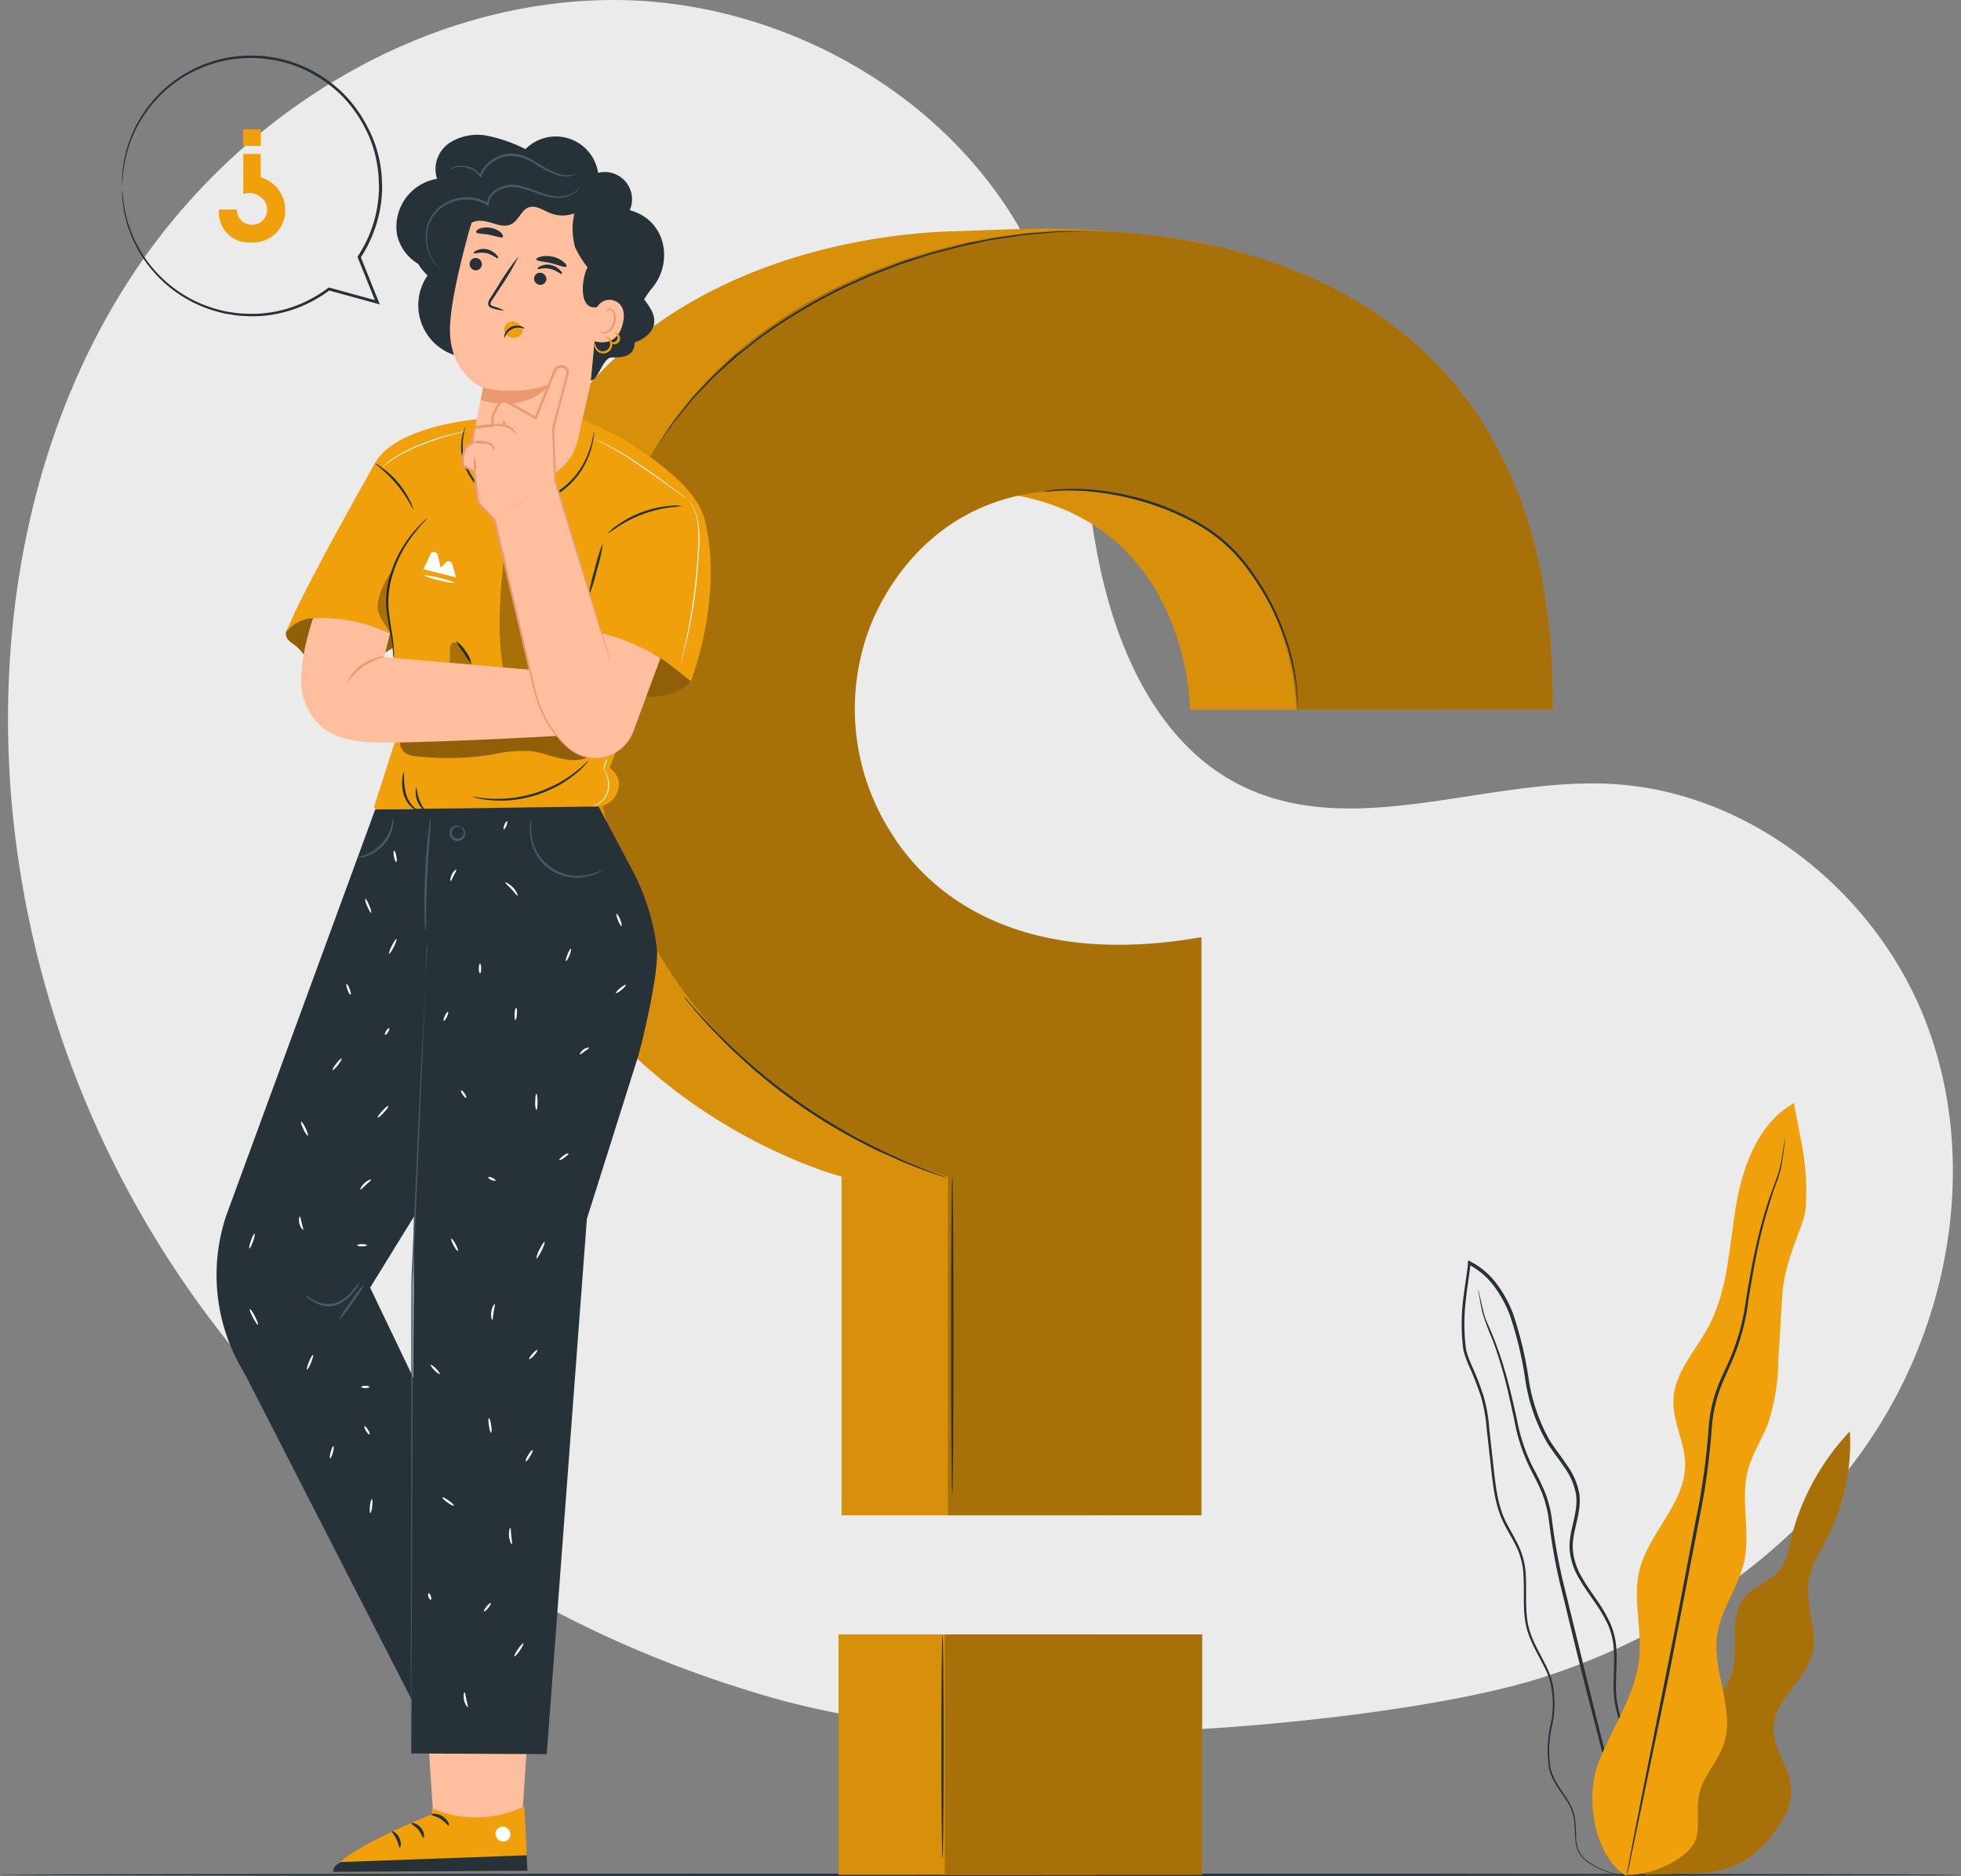 <svg xmlns="http://www.w3.org/2000/svg" width="268.849" height="257.272" viewBox="0 0 268.849 257.272">
  <rect x="0" y="0" width="268.849" height="257.272" fill="#808080" stroke="none"/>
  <g id="Questions-pana" transform="translate(0)">
    <g id="freepik--background-simple--inject-141" transform="translate(1.102)">
      <path id="Path_53740" data-name="Path 53740" d="M48.51,78.685c14.382-21.451,38.786-36.7,64.6-37.1S165.039,57.179,173.734,81.5c4.262,11.849,4.378,24.733,6.868,37.069s8.263,25.178,19.551,30.749c15.3,7.538,33.428-1.078,50.453-.262,19.271.919,36.771,15.009,43.542,33.063s3.489,39.121-6.85,55.409-27.144,27.924-45.478,33.933-61.54,9.5-80.66,6.935h0a110.3,110.3,0,0,1-26.615-4.4c-26.292-7.812-47.694-20.94-65.486-39.4a138.157,138.157,0,0,1-37.4-81.853C29.208,127.043,34.134,100.136,48.51,78.685Z" transform="translate(-31.059 -41.578)" fill="#ebebeb"/>
    </g>
    <g id="freepik--Floor--inject-141" transform="translate(0 256.91)">
      <path id="Path_53741" data-name="Path 53741" d="M29.23,463.668c0,.091,60.189.158,134.418.158s134.431-.067,134.431-.158-60.177-.158-134.431-.158S29.23,463.583,29.23,463.668Z" transform="translate(-29.23 -463.51)" fill="#263238"/>
    </g>
    <g id="freepik--Plant--inject-141" transform="translate(200.392 151.249)">
      <path id="Path_53742" data-name="Path 53742" d="M58.835,408.9c-.609-2.241.9-4.487,2.539-6.089s3.611-3.075,4.469-5.224c1.388-3.483-.475-7.989,1.888-10.893,1.394-1.7,3.891-2.277,5.127-4.1a9.274,9.274,0,0,0,1.114-3.258A33.075,33.075,0,0,1,82.21,363.92a28.752,28.752,0,0,1-3.233,14.857c-.956,1.827-2.137,3.6-2.436,5.644-.518,3.306,1.333,6.7.518,9.961-.932,3.714-5.1,6.2-5.3,10.028-.17,3.233,2.649,6.089,2.436,9.3a8.659,8.659,0,0,1-1.455,3.836c-2.5,4.159-6.174,7.021-11.739,6.929l-6.82.237Z" transform="translate(-28.988 -318.899)" fill="#efa00b"/>
      <g id="Group_18169" data-name="Group 18169" transform="translate(25.195 45.021)" opacity="0.3">
        <path id="Path_53743" data-name="Path 53743" d="M58.835,408.9c-.609-2.241.9-4.487,2.539-6.089s3.611-3.075,4.469-5.224c1.388-3.483-.475-7.989,1.888-10.893,1.394-1.7,3.891-2.277,5.127-4.1a9.274,9.274,0,0,0,1.114-3.258A33.075,33.075,0,0,1,82.21,363.92a28.752,28.752,0,0,1-3.233,14.857c-.956,1.827-2.137,3.6-2.436,5.644-.518,3.306,1.333,6.7.518,9.961-.932,3.714-5.1,6.2-5.3,10.028-.17,3.233,2.649,6.089,2.436,9.3a8.659,8.659,0,0,1-1.455,3.836c-2.5,4.159-6.174,7.021-11.739,6.929l-6.82.237Z" transform="translate(-54.183 -363.92)"/>
      </g>
      <path id="Path_53744" data-name="Path 53744" d="M120.806,409.8a5.479,5.479,0,0,1-1.881-.037,11.732,11.732,0,0,1-2.21-.56,9.469,9.469,0,0,1-2.74-1.5,3.787,3.787,0,0,1-1.126-1.5,7.105,7.105,0,0,1-.317-2.034,19.8,19.8,0,0,0-.164-2.2,5.961,5.961,0,0,0-.828-2.192c-.8-1.413-2.143-2.752-2.57-4.67a16.25,16.25,0,0,1,.183-5.973,12.859,12.859,0,0,0-.158-6.406c-.767-2.143-2.229-4.061-2.977-6.46s-.4-5.042-.554-7.617a10.047,10.047,0,0,0-.889-3.787c-.548-1.218-1.315-2.344-1.912-3.611-1.218-2.569-1.425-5.48-1.754-8.336-.164-1.437-.323-2.892-.487-4.354a21.641,21.641,0,0,0-.761-4.366,39.064,39.064,0,0,0-1.632-4.22,14.668,14.668,0,0,1-.792-2.2,22.192,22.192,0,0,1-.219-2.35A27.893,27.893,0,0,1,97.2,330.7c.183-1.571.469-3.13.639-4.707v-.274l.037-.311.274.134a10.534,10.534,0,0,1,3.653,3.1,16.836,16.836,0,0,1,2.259,4.159,51.022,51.022,0,0,1,2.119,8.926,24.607,24.607,0,0,0,2.8,8.244c.749,1.218,1.656,2.326,2.436,3.507a9.608,9.608,0,0,1,1.693,3.885c.408,2.886-1.181,5.419-.852,7.976a8.823,8.823,0,0,0,1.218,3.538c.609,1.09,1.346,2.1,2.04,3.111a19.946,19.946,0,0,1,1.827,3.148,9.907,9.907,0,0,1,.84,3.416c.164,2.3-.158,4.481,0,6.539a15.07,15.07,0,0,0,1.687,5.608c.822,1.674,1.741,3.191,2.509,4.664.384.731.743,1.449,1.035,2.174a10.881,10.881,0,0,1,.609,2.155,13.518,13.518,0,0,1,.049,3.891,9.809,9.809,0,0,1-1.948,4.962,4.94,4.94,0,0,1-.554.609,2.771,2.771,0,0,1-.444.378c-.256.189-.39.274-.39.274a8.481,8.481,0,0,0,1.321-1.3,9.833,9.833,0,0,0,1.827-4.932,13.451,13.451,0,0,0-.085-3.836,10.351,10.351,0,0,0-.609-2.1,22.243,22.243,0,0,0-1.041-2.143c-.773-1.461-1.7-2.971-2.539-4.658a15.222,15.222,0,0,1-1.741-5.705c-.183-2.1.134-4.293-.037-6.533a9.779,9.779,0,0,0-.822-3.306,19.863,19.863,0,0,0-1.827-3.081c-.694-1.011-1.431-2.021-2.064-3.136a9.133,9.133,0,0,1-1.3-3.684c-.329-2.722,1.248-5.267.84-7.952a9.334,9.334,0,0,0-1.638-3.714c-.773-1.163-1.687-2.271-2.436-3.519a24.511,24.511,0,0,1-2.868-8.378,49.947,49.947,0,0,0-2.107-8.859,16.385,16.385,0,0,0-2.2-4.043,10.1,10.1,0,0,0-3.513-2.971l.311-.177a.9.9,0,0,1-.03.28c-.17,1.6-.457,3.154-.609,4.713a27.01,27.01,0,0,0-.177,4.646,22.756,22.756,0,0,0,.207,2.277,13.7,13.7,0,0,0,.767,2.125,40.217,40.217,0,0,1,1.644,4.262,22.1,22.1,0,0,1,.767,4.433c.158,1.467.323,2.923.481,4.36.329,2.868.542,5.73,1.7,8.208.609,1.218,1.34,2.381,1.906,3.623a10.418,10.418,0,0,1,.913,3.927c.152,2.63-.189,5.206.524,7.532s2.192,4.262,2.941,6.46a13.575,13.575,0,0,1,.146,6.564,15.235,15.235,0,0,0-.219,5.858c.438,1.808,1.693,3.16,2.509,4.609a6.2,6.2,0,0,1,.846,2.283,19.17,19.17,0,0,1,.146,2.229,6.819,6.819,0,0,0,.292,1.985,3.587,3.587,0,0,0,1.053,1.431,9.383,9.383,0,0,0,2.673,1.51,11.805,11.805,0,0,0,2.186.609,8.38,8.38,0,0,0,1.382.134C120.642,409.8,120.806,409.8,120.806,409.8Z" transform="translate(-96.987 -303.837)" fill="#263238"/>
      <path id="Path_53745" data-name="Path 53745" d="M102.587,332.1a.731.731,0,0,1,.067.207l.146.609c.134.542.3,1.352.554,2.362s.883,2.155,1.413,3.562a50.823,50.823,0,0,1,1.62,4.835c.524,1.827.98,3.836,1.467,6a25.251,25.251,0,0,0,2.18,6.655,36.445,36.445,0,0,1,1.687,3.458,15.861,15.861,0,0,1,.98,3.909,79.812,79.812,0,0,0,1.474,8.25c1.364,5.583,2.667,10.905,3.854,15.752s2.308,9.182,3.233,12.848,1.626,6.588,2.137,8.677c.237,1,.426,1.784.56,2.362.055.25.1.451.14.609a1.127,1.127,0,0,1,0,.213.8.8,0,0,1-.079-.2c-.043-.164-.1-.359-.177-.609-.152-.566-.365-1.352-.639-2.344-.548-2.07-1.321-5.011-2.277-8.634s-2.07-8.007-3.318-12.823-2.515-10.175-3.891-15.764a75.939,75.939,0,0,1-1.437-8.275,15.727,15.727,0,0,0-.95-3.818c-.481-1.218-1.1-2.308-1.656-3.428a24.87,24.87,0,0,1-2.18-6.759c-.481-2.149-.907-4.183-1.407-6s-1.023-3.434-1.547-4.835a37.043,37.043,0,0,1-1.352-3.6c-.25-1.047-.365-1.827-.475-2.387q-.061-.377-.11-.609C102.587,332.173,102.574,332.1,102.587,332.1Z" transform="translate(-100.31 -306.454)" fill="#263238"/>
      <path id="Path_53746" data-name="Path 53746" d="M68.775,395.969c-4.451-2.649-5.73-10.686-3.873-15.521s5.109-9.255,5.608-14.412c.39-3.964-.913-8.031,0-11.9,1.248-5.23,6.351-9.279,6.29-14.656-.03-3.014-1.748-5.851-1.607-8.865.164-3.69,3-6.625,4.755-9.876,2.691-4.987,2.868-10.875,3.787-16.44s3.044-11.569,8-14.315c.731,4.743,1.979,7.995,1.589,14.418-.146,2.308-2.825,6.7-3.191,11.782-.219,3.044-.365,6.052-.554,9.072a29.028,29.028,0,0,1-1.425,8.695c-.81,2.113-2.107,4.031-2.71,6.211-1.126,4.1.359,8.524-.554,12.689-.773,3.519-3.209,6.546-3.708,10.114-.694,5.011,2.545,10.223.889,15-.828,2.375-2.777,4.262-3.331,6.728-.432,1.9.037,3.915-.353,5.821-.609,3.081-6.491,5.48-9.627,5.279" transform="translate(-46.162 -289.98)" fill="#efa00b"/>
      <path id="Path_53747" data-name="Path 53747" d="M90.478,297.67a1.443,1.443,0,0,1,0,.268c0,.2-.061.457-.1.779-.1.688-.219,1.693-.451,3s-.926,2.777-1.461,4.554-1.133,3.812-1.632,6.089-.938,4.816-1.382,7.538a30.8,30.8,0,0,1-2.283,8.524c-.609,1.419-1.327,2.844-1.827,4.366a19.7,19.7,0,0,0-.938,4.81A96.266,96.266,0,0,1,79.1,347.946c-1.364,7.027-2.661,13.718-3.842,19.813s-2.369,11.532-3.318,16.136-1.729,8.281-2.271,10.875l-.609,2.953c-.073.317-.128.566-.177.761a1.516,1.516,0,0,1-.073.262,1.115,1.115,0,0,1,0-.268c.037-.2.079-.451.134-.773.134-.706.323-1.7.56-2.971.511-2.6,1.218-6.314,2.137-10.9s2.009-10.083,3.221-16.154,2.436-12.787,3.806-19.807a97.124,97.124,0,0,0,1.315-10.351,19.984,19.984,0,0,1,.968-4.908c.542-1.547,1.254-2.977,1.881-4.39A30.95,30.95,0,0,0,85.12,319.8c.463-2.71.907-5.255,1.437-7.544s1.108-4.335,1.7-6.089,1.26-3.239,1.528-4.512.4-2.3.524-2.971c.061-.317.11-.572.146-.773a2.066,2.066,0,0,1,.018-.244Z" transform="translate(-46.121 -292.988)" fill="#263238"/>
    </g>
    <g id="freepik--speech-bubble--inject-141" transform="translate(16.732 7.622)">
      <path id="Path_53748" data-name="Path 53748" d="M406.559,83.869h2.436a2.064,2.064,0,0,0,2.113,2.076,1.961,1.961,0,0,0,1.9-1.254,2.168,2.168,0,0,0-.17-1.961,2.632,2.632,0,0,0-2.947-1.011V76.24h2.393v3.2a4.676,4.676,0,0,1,3.355,4.567,4.355,4.355,0,0,1-4.542,4.366A4.119,4.119,0,0,1,406.559,83.869Z" transform="translate(-393.273 -62.757)" fill="#efa00b"/>
      <rect id="Rectangle_6836" data-name="Rectangle 6836" width="2.429" height="2.271" transform="translate(16.598 10.104)" fill="#efa00b"/>
      <path id="Path_53749" data-name="Path 53749" d="M384.729,71.969a1.983,1.983,0,0,1,0-.311v-.9a5.213,5.213,0,0,1,.03-.664c.03-.244.067-.511.11-.792s.085-.609.134-.932l.256-1.035a16.89,16.89,0,0,1,2.192-5.023,17.713,17.713,0,0,1,13.329-8.147,17.9,17.9,0,0,1,2.436-.049,6.207,6.207,0,0,1,1.218.079l1.254.189a18.078,18.078,0,0,1,4.944,1.687A19.29,19.29,0,0,1,415.07,59.3a18.48,18.48,0,0,1,3.343,4.652,16.884,16.884,0,0,1,1.8,5.669,11.487,11.487,0,0,1,.128,1.516,12.789,12.789,0,0,1,.03,1.528,17.968,17.968,0,0,1-2.953,9.164v-.189c.846,2.113,1.681,4.189,2.5,6.211l.146.371-.384-.11-6.637-1.827.158-.037a17.768,17.768,0,0,1-7.6,3.325,15.831,15.831,0,0,1-3.885.237,11.856,11.856,0,0,1-1.869-.177l-.907-.14c-.3-.055-.609-.146-.877-.213a17.761,17.761,0,0,1-10.12-6.935,16.945,16.945,0,0,1-2.174-4.122c-.116-.323-.225-.609-.329-.926s-.158-.609-.225-.883-.14-.554-.2-.81-.079-.505-.116-.743c-.055-.469-.14-.883-.158-1.218s0-.658,0-.913v-.743a.639.639,0,0,1,0,.189,2.862,2.862,0,0,0,.043.554c.043.231.037.554.061.907s.116.767.189,1.218a17.658,17.658,0,0,0,13.1,14.126c.286.067.572.152.865.207l.9.134a12.137,12.137,0,0,0,1.827.164,16.215,16.215,0,0,0,3.812-.25,17.566,17.566,0,0,0,7.422-3.27l.073-.061h.091l6.643,1.827-.231.262-2.5-6.2-.037-.1.055-.091a17.512,17.512,0,0,0,2.509-5.961,17.843,17.843,0,0,0,.377-3,12.168,12.168,0,0,0-.03-1.492,9.978,9.978,0,0,0-.122-1.48,16.477,16.477,0,0,0-1.7-5.547,18.334,18.334,0,0,0-3.258-4.554,18.8,18.8,0,0,0-4.347-3.172,17.53,17.53,0,0,0-4.841-1.674l-1.218-.189c-.408-.061-.816-.055-1.218-.085a18.206,18.206,0,0,0-2.381.043,17.524,17.524,0,0,0-13.17,7.916,16.86,16.86,0,0,0-2.229,4.944l-.274,1.023c-.055.323-.1.609-.152.913s-.085.548-.128.792-.03.463-.049.658a8.791,8.791,0,0,1-.067.9,1.028,1.028,0,0,1-.018.329Z" transform="translate(-384.723 -54.096)" fill="#263238"/>
    </g>
    <g id="freepik--question-mark--inject-141" transform="translate(66.612 31.357)">
      <path id="Path_53750" data-name="Path 53750" d="M276.76,159.022H241.6s0-29.525-30.682-30.049c-15.935-.28-24.2,10.162-27.558,18.157a31.517,31.517,0,0,0,2.509,28.484c5.961,9.834,18.809,19.716,42.507,15.539L228.6,269.5H193.823V223.052s-48.766-12.6-48.766-66.369c0-51.421,41.581-62.527,63.933-63.245,12.434-.4,16.939-.932,32.32,1.254C260.911,97.493,277.174,120.254,276.76,159.022Z" transform="translate(-145.057 -93.077)" fill="#efa00b"/>
      <rect id="Rectangle_6837" data-name="Rectangle 6837" width="35.291" height="32.959" transform="translate(48.346 192.752)" fill="#efa00b"/>
      <rect id="Rectangle_6838" data-name="Rectangle 6838" width="35.291" height="32.959" transform="translate(48.346 192.752)" opacity="0.1"/>
      <path id="Path_53751" data-name="Path 53751" d="M276.76,159.022H241.6s0-29.525-30.682-30.049c-15.935-.28-24.2,10.162-27.558,18.157a31.517,31.517,0,0,0,2.509,28.484c5.961,9.834,18.809,19.716,42.507,15.539L228.6,269.5H193.823V223.052s-48.766-12.6-48.766-66.369c0-51.421,41.581-62.527,63.933-63.245,12.434-.4,16.939-.932,32.32,1.254C260.911,97.493,277.174,120.254,276.76,159.022Z" transform="translate(-145.057 -93.077)" opacity="0.1"/>
      <path id="Path_53752" data-name="Path 53752" d="M252.838,159.179H217.669s0-29.525-30.682-30.049c-15.935-.28-24.2,10.162-27.552,18.157a31.5,31.5,0,0,0,2.5,28.484c5.961,9.834,19.034,18.772,42.732,14.613v79.271H169.9V223.21s-48.766-12.6-48.766-66.369c0-51.421,46.117-63.361,65.851-63.361C202.075,93.5,253.5,97.146,252.838,159.179Z" transform="translate(-106.565 -93.235)" fill="#efa00b"/>
      <path id="Path_53753" data-name="Path 53753" d="M252.838,159.179H217.669s0-29.525-30.682-30.049c-15.935-.28-24.2,10.162-27.552,18.157a31.5,31.5,0,0,0,2.5,28.484c5.961,9.834,19.034,18.772,42.732,14.613v79.271H169.9V223.21s-48.766-12.6-48.766-66.369c0-51.421,46.117-63.361,65.851-63.361C202.075,93.5,253.5,97.146,252.838,159.179Z" transform="translate(-106.565 -93.235)" opacity="0.3"/>
      <rect id="Rectangle_6839" data-name="Rectangle 6839" width="35.291" height="32.959" transform="translate(62.91 192.752)" fill="#efa00b"/>
      <rect id="Rectangle_6840" data-name="Rectangle 6840" width="35.291" height="32.959" transform="translate(62.91 192.752)" opacity="0.3"/>
      <path id="Path_53754" data-name="Path 53754" d="M178.561,152.042a3.043,3.043,0,0,0,.524,0c.347,0,.846-.116,1.5-.122a30.378,30.378,0,0,1,5.517.231,39.078,39.078,0,0,1,7.958,1.869,34.052,34.052,0,0,1,4.433,1.912,23.432,23.432,0,0,1,4.341,2.807,21.458,21.458,0,0,1,3.55,3.751,36.756,36.756,0,0,1,2.661,4.031,36.041,36.041,0,0,1,3.148,7.538,30.659,30.659,0,0,1,1.059,5.419c.073.645.091,1.157.11,1.5a2.771,2.771,0,0,0,.049.524,2.911,2.911,0,0,0,0-.524c0-.347,0-.859-.055-1.51a28.008,28.008,0,0,0-.968-5.48,35.072,35.072,0,0,0-3.105-7.623,36.467,36.467,0,0,0-2.673-4.073,21.311,21.311,0,0,0-3.592-3.806,23.6,23.6,0,0,0-4.4-2.844,34.1,34.1,0,0,0-4.463-1.948,38.249,38.249,0,0,0-8.031-1.827,28.01,28.01,0,0,0-5.547-.128,13.128,13.128,0,0,0-1.5.183A3.78,3.78,0,0,0,178.561,152.042Z" transform="translate(-102.108 -115.988)" fill="#263238"/>
      <path id="Path_53755" data-name="Path 53755" d="M225.28,123.089s.043-.043.116-.134.183-.25.3-.426l1.163-1.644c.25-.353.518-.761.834-1.181l1.1-1.333,1.254-1.54c.457-.536.992-1.053,1.528-1.62s1.084-1.169,1.7-1.748,1.285-1.169,1.967-1.778c.341-.3.676-.609,1.041-.932l1.133-.9c.773-.609,1.54-1.218,2.375-1.827a76.543,76.543,0,0,1,11.526-6.807l3.209-1.449,3.185-1.218c1.041-.432,2.1-.737,3.124-1.078s2.022-.688,3.044-.926l2.91-.761c.944-.25,1.881-.4,2.777-.609a25.317,25.317,0,0,1,2.606-.493l2.436-.353c1.54-.262,2.953-.317,4.183-.438.609-.049,1.218-.116,1.723-.14l1.449-.037,2.009-.067h.7a.572.572,0,0,0-.177,0h-3.988c-.53,0-1.108.073-1.729.116-1.218.1-2.655.146-4.2.4l-2.436.329c-.846.1-1.711.317-2.612.481s-1.827.335-2.795.609l-2.923.755c-1.011.231-2.009.609-3.044.919a25.7,25.7,0,0,0-3.13,1.072l-3.2,1.218L251.219,101a74.624,74.624,0,0,0-11.569,6.856c-.84.609-1.607,1.26-2.381,1.863l-1.133.822c-.365.3-.7.609-1.041.938l-1.961,1.827c-.609.609-1.157,1.218-1.7,1.772s-1.059,1.1-1.516,1.638l-1.218,1.553-1.084,1.352c-.311.426-.572.84-.816,1.218-.475.712-.846,1.273-1.108,1.674l-.286.444A.7.7,0,0,0,225.28,123.089Z" transform="translate(-201.813 -93.301)" fill="#263238"/>
      <path id="Path_53756" data-name="Path 53756" d="M257.57,266a1.883,1.883,0,0,0,.262.365l.84.993c.347.444.785.974,1.327,1.565s1.12,1.285,1.827,2,1.461,1.522,2.32,2.332,1.79,1.662,2.783,2.551a76.036,76.036,0,0,0,14.224,9.809c1.181.609,2.3,1.218,3.373,1.687s2.082.95,3.008,1.34,1.778.712,2.521,1,1.394.518,1.93.688l1.218.4a2.124,2.124,0,0,0,.438.122,2.173,2.173,0,0,0-.414-.183l-1.218-.451c-.53-.189-1.169-.432-1.906-.737s-1.589-.609-2.5-1.041-1.924-.84-2.977-1.37-2.18-1.09-3.355-1.7c-2.32-1.279-4.822-2.777-7.349-4.506a82.651,82.651,0,0,1-6.82-5.267c-.992-.877-1.942-1.7-2.789-2.527s-1.638-1.577-2.338-2.3-1.315-1.382-1.863-1.967-1-1.1-1.364-1.522l-.852-.968A2.766,2.766,0,0,0,257.57,266Z" transform="translate(-230.438 -160.709)" fill="#263238"/>
      <path id="Path_53757" data-name="Path 53757" d="M256.238,350.218c.091,0,.164-9.779.164-21.841s-.073-21.847-.164-21.847-.158,9.779-.158,21.847S256.153,350.218,256.238,350.218Z" transform="translate(-192.293 -176.561)" fill="#263238"/>
      <path id="Path_53758" data-name="Path 53758" d="M258.448,440.408c.091,0,.158-6.862.158-15.326s-.067-15.332-.158-15.332-.158,6.862-.158,15.332S258.363,440.408,258.448,440.408Z" transform="translate(-195.842 -216.932)" fill="#263238"/>
    </g>
    <g id="freepik--Character--inject-141" transform="translate(29.689 18.482)">
      <path id="Path_53759" data-name="Path 53759" d="M332.355,189.6c.609,1.218-1.662,2.216-2.971,2.612a11.946,11.946,0,0,1-4.086.28,11.75,11.75,0,0,1-5.273-1.169,8.415,8.415,0,0,1-3.178-3.562,25.057,25.057,0,0,1-1.614-4.561S329.621,184.138,332.355,189.6Z" transform="translate(-267.441 -115.45)" fill="#efa00b"/>
      <g id="Group_18170" data-name="Group 18170" transform="translate(47.792 67.75)" opacity="0.4">
        <path id="Path_53760" data-name="Path 53760" d="M332.355,189.6c.609,1.218-1.662,2.216-2.971,2.612a11.946,11.946,0,0,1-4.086.28,11.75,11.75,0,0,1-5.273-1.169,8.415,8.415,0,0,1-3.178-3.562,25.057,25.057,0,0,1-1.614-4.561S329.621,184.138,332.355,189.6Z" transform="translate(-315.233 -183.2)"/>
      </g>
      <path id="Path_53761" data-name="Path 53761" d="M395.37,184.593a13.81,13.81,0,0,1-8.123,2.545,5.742,5.742,0,0,1-3.866-1.218c-.469-.432-.822-.98-1.3-1.394-.329-.28-.712-.493-1.023-.792a1.309,1.309,0,0,1-.444-1.157,2.393,2.393,0,0,1,.84-1.34c1.65-.938,3.623-.9,5.523-.859a19,19,0,0,1,5.571,1.09,6.464,6.464,0,0,1,3.763,2.557" transform="translate(-371.093 -114.34)" fill="#efa00b"/>
      <g id="Group_18171" data-name="Group 18171" transform="translate(9.507 66.03)" opacity="0.4">
        <path id="Path_53762" data-name="Path 53762" d="M380.61,182.583a2.527,2.527,0,0,1,1.078-1.218,9.73,9.73,0,0,1,5.285-.98,19,19,0,0,1,5.571,1.09,6.464,6.464,0,0,1,3.763,2.557l-.938.566a13.81,13.81,0,0,1-8.123,2.545,5.742,5.742,0,0,1-3.866-1.218c-.469-.432-.822-.98-1.3-1.394-.329-.28-.712-.493-1.023-.792A1.309,1.309,0,0,1,380.61,182.583Z" transform="translate(-380.6 -180.376)"/>
      </g>
      <path id="Path_53763" data-name="Path 53763" d="M341.745,189.1l-30.353.4a.4.4,0,0,1-.377-.511l3.562-11.106s-.524-5.553-1.248-12.227c-1.1-10.138-2.57-22.882-2.588-22.846,2.076-5.821,14.327-6.807,14.327-6.807l13.962.828.487-.822,4.019,1.869a18.346,18.346,0,0,1,2.521,1.425c2.655,1.772,9.048,5.845,10.217,10.382,2.7,10.5-1.869,22.224-1.869,22.224l-2.935-2.3a20.606,20.606,0,0,0-2.326-1.553l-5.882,15.764a2.783,2.783,0,0,1,1.279,2.022,3.112,3.112,0,0,1-2.795,3.251" transform="translate(-289.374 -96.99)" fill="#efa00b"/>
      <g id="Group_18172" data-name="Group 18172" transform="translate(38.803 57.788)" opacity="0.3">
        <path id="Path_53764" data-name="Path 53764" d="M351.418,182.574c-.962-5.176-.457-10.5.061-15.734,1.681,4.262,1.62,9.133,3.4,13.359a5.723,5.723,0,0,1,.475,1.407,1.577,1.577,0,0,1-.4,1.376c-.487.444-1.218.2-1.863.128a7.27,7.27,0,0,1-1.674-.536" transform="translate(-350.874 -166.84)"/>
      </g>
      <g id="Group_18173" data-name="Group 18173" transform="translate(25.166 81.644)" opacity="0.4">
        <path id="Path_53765" data-name="Path 53765" d="M363.748,209.88c-2.436.846-5.029-.731-7.605-1.011a19.294,19.294,0,0,0-5.1.481,38.276,38.276,0,0,1-10.351.256,3.971,3.971,0,0,1-1.522-.4,1.827,1.827,0,0,1-.8-1.51c5.736-.609,11.465-.938,17.2-1.528a10.741,10.741,0,0,1,4.3.14,10.189,10.189,0,0,1,4.262,3.239" transform="translate(-338.37 -206.019)"/>
      </g>
      <path id="Path_53766" data-name="Path 53766" d="M376.287,167.215c2.478-5.584,11.216-21.025,11.216-21.025l6.765,8.482-1.577,16.653s-3.574-3.988-13.566-4.067a4.871,4.871,0,0,0-3.714,1.961Z" transform="translate(-365.893 -100.975)" fill="#efa00b"/>
      <path id="Path_53767" data-name="Path 53767" d="M334.99,171.134a22.961,22.961,0,0,0,1.145-3.653,23.07,23.07,0,0,0,.828-3.72,24.158,24.158,0,0,0-1.139,3.653,23.527,23.527,0,0,0-.834,3.72Z" transform="translate(-283.977 -107.847)" fill="#263238"/>
      <path id="Path_53768" data-name="Path 53768" d="M380.195,158.27a4.013,4.013,0,0,0-.609.53,17.66,17.66,0,0,0-1.51,1.656,16.081,16.081,0,0,0-3.233,6.613,12.476,12.476,0,0,0-.189,4.08c.152,1.248.39,2.344.548,3.27s.256,1.681.3,2.2a4.08,4.08,0,0,0,.085.81,3.654,3.654,0,0,0,.036-.822,19.741,19.741,0,0,0-.207-2.229c-.128-.932-.341-2.04-.481-3.264a12.6,12.6,0,0,1,.213-3.982,16.787,16.787,0,0,1,3.1-6.539C379.367,159.1,380.244,158.319,380.195,158.27Z" transform="translate(-351.309 -105.7)" fill="#263238"/>
      <path id="Path_53769" data-name="Path 53769" d="M338.27,217.835a2.593,2.593,0,0,0,.664.195,5.925,5.925,0,0,0,.792.152c.311.043.664.11,1.059.128a15.26,15.26,0,0,0,2.789,0,18,18,0,0,0,3.349-.67,18.267,18.267,0,0,0,3.142-1.346,16.07,16.07,0,0,0,2.308-1.565c.317-.244.572-.5.8-.712a7.013,7.013,0,0,0,.566-.572,2.381,2.381,0,0,0,.432-.536c-.043-.043-.694.688-1.942,1.644a17.52,17.52,0,0,1-2.308,1.486,19.356,19.356,0,0,1-3.093,1.3,19.083,19.083,0,0,1-3.288.682,18.03,18.03,0,0,1-2.74.085C339.238,218.017,338.282,217.786,338.27,217.835Z" transform="translate(-303.185 -127.069)" fill="#263238"/>
      <path id="Path_53770" data-name="Path 53770" d="M376.862,215.32a2.118,2.118,0,0,0-.237.889,5.48,5.48,0,0,0,.164,2.216,3.848,3.848,0,0,0,1.218,1.888c.445.371.785.487.8.457s-.268-.231-.652-.609a4.311,4.311,0,0,1-1.041-1.827A10.94,10.94,0,0,1,376.862,215.32Z" transform="translate(-351.149 -128.013)" fill="#263238"/>
      <path id="Path_53771" data-name="Path 53771" d="M374.992,218.84a3.3,3.3,0,0,0,1.3,3.361c.067-.067-.5-.67-.852-1.6S375.084,218.846,374.992,218.84Z" transform="translate(-347.628 -129.39)" fill="#263238"/>
      <path id="Path_53772" data-name="Path 53772" d="M364.62,185.94A12.926,12.926,0,0,0,365.7,187.5a12.48,12.48,0,0,0,1.066,1.571,3.9,3.9,0,0,0-.8-1.754,3.842,3.842,0,0,0-1.346-1.376Z" transform="translate(-331.825 -116.522)" fill="#263238"/>
      <path id="Path_53773" data-name="Path 53773" d="M317.28,159.251a15.281,15.281,0,0,0,1.346-.889,17.286,17.286,0,0,1,7.191-2.685,13.567,13.567,0,0,0,1.6-.213,5.943,5.943,0,0,0-1.626,0,14.54,14.54,0,0,0-7.307,2.722,5.808,5.808,0,0,0-1.206,1.066Z" transform="translate(-263.649 -104.581)" fill="#263238"/>
      <path id="Path_53774" data-name="Path 53774" d="M377.73,145.86a18.084,18.084,0,0,1,5.352,6.4,3.715,3.715,0,0,0-.42-1.181,12.281,12.281,0,0,0-1.644-2.545,11.959,11.959,0,0,0-2.229-2.052,3.581,3.581,0,0,0-1.059-.621Z" transform="translate(-356.12 -100.846)" fill="#263238"/>
      <path id="Path_53775" data-name="Path 53775" d="M337.6,137.62a1.333,1.333,0,0,0-.134.28,5.435,5.435,0,0,0-.286.852,7.167,7.167,0,0,0,0,3.3,8.123,8.123,0,0,0,2.484,4.2,8.433,8.433,0,0,0,5.6,2,9.5,9.5,0,0,0,5.693-1.869,10.784,10.784,0,0,0,3.111-3.769,11.418,11.418,0,0,0,1.035-3.136,6.856,6.856,0,0,0,.11-.889.981.981,0,0,0,0-.317s-.067.426-.237,1.181a12.416,12.416,0,0,1-1.114,3.044,10.79,10.79,0,0,1-3.087,3.653,9.3,9.3,0,0,1-5.48,1.827,8.232,8.232,0,0,1-5.413-1.9,8.037,8.037,0,0,1-2.436-4.031,7.428,7.428,0,0,1-.11-3.215C337.455,138.022,337.638,137.632,337.6,137.62Z" transform="translate(-303.461 -97.624)" fill="#263238"/>
      <g id="Group_18174" data-name="Group 18174" transform="translate(31.961 69.615)" opacity="0.3">
        <path id="Path_53776" data-name="Path 53776" d="M364.669,187.144a.894.894,0,0,1,.317-.816.609.609,0,0,1,.548,0,1.5,1.5,0,0,1,.445.365,7.472,7.472,0,0,1,1.626,2.6l-2.984-.262C364.638,188.417,364.65,187.771,364.669,187.144Z" transform="translate(-364.62 -186.263)"/>
      </g>
      <g id="Group_18175" data-name="Group 18175" transform="translate(22.077 59.59)" opacity="0.3">
        <path id="Path_53777" data-name="Path 53777" d="M382.176,174.428a9.784,9.784,0,0,1,2.168-4.628,15.219,15.219,0,0,0-.134,9.48l-.158-.4C383.218,177.192,381.951,176.132,382.176,174.428Z" transform="translate(-382.15 -169.8)"/>
      </g>
      <path id="Path_53778" data-name="Path 53778" d="M350.36,409.074l1.821,27.309,11.873-.14,1.869-28.393Z" transform="translate(-322.296 -203.313)" fill="#ffbe9d"/>
      <path id="Path_53779" data-name="Path 53779" d="M365.523,448.626v.792s-13.4,5.383-13.523,7.916l26.6-.146-.414-8.847A15.245,15.245,0,0,1,365.523,448.626Z" transform="translate(-335.974 -219.15)" fill="#efa00b"/>
      <path id="Path_53780" data-name="Path 53780" d="M357.12,452.976a1.084,1.084,0,0,1,.755,1.218,1.035,1.035,0,0,1-1.218.761,1.139,1.139,0,0,1-.792-1.309,1.078,1.078,0,0,1,1.352-.651" transform="translate(-317.603 -220.948)" fill="#fff"/>
      <path id="Path_53781" data-name="Path 53781" d="M378.626,461.505l-.1-2.125-25.476.926s-1.181.524-1.041,1.352Z" transform="translate(-335.997 -223.467)" fill="#263238"/>
      <path id="Path_53782" data-name="Path 53782" d="M369.65,450.15c0,.128.658.183,1.3.609s.986.956,1.1.907-.079-.8-.865-1.291S369.62,450.01,369.65,450.15Z" transform="translate(-340.198 -219.809)" fill="#263238"/>
      <path id="Path_53783" data-name="Path 53783" d="M375.286,452.126c-.03.128.536.341.98.889s.572,1.126.706,1.12.207-.743-.359-1.407S375.292,452.034,375.286,452.126Z" transform="translate(-348.616 -220.615)" fill="#263238"/>
      <path id="Path_53784" data-name="Path 53784" d="M381.571,456.212c.122,0,.3-.609-.043-1.333s-.944-.986-1-.883.323.487.609,1.078S381.437,456.2,381.571,456.212Z" transform="translate(-356.466 -221.353)" fill="#263238"/>
      <path id="Path_53785" data-name="Path 53785" d="M334.068,77.971a4.332,4.332,0,0,1,1.626-4.871,7.087,7.087,0,0,1,5.291-1.029,21.074,21.074,0,0,1,5.2,1.827,5.864,5.864,0,0,1,9.961,3.251,3.739,3.739,0,0,1,4.427,4.9l-8.232,2.892-8.987,15.831a7.191,7.191,0,0,1-10.583-9.56,6.242,6.242,0,0,1-1.266-1.559,6.3,6.3,0,0,1-2.9-3.9A6.657,6.657,0,0,1,334.068,77.971Z" transform="translate(-303.837 -71.933)" fill="#263238"/>
      <path id="Path_53786" data-name="Path 53786" d="M333.709,114.717c.511-2.576.865-4.341.859-4.323s-4.871-1.888-4.518-8.664c.171-3.373,1.455-8.689,2.649-13,1.072-3.885,4.695-8.165,8.524-6.929l11.612,5.663c1.163.378,1.364,1.474,1.09,2.661v.609L349.412,109.4l-1.906,8.342a7.045,7.045,0,0,1-7.867,5.346h0a7.051,7.051,0,0,1-5.931-8.372Z" transform="translate(-298.028 -75.707)" fill="#ffbe9d"/>
      <path id="Path_53787" data-name="Path 53787" d="M362.3,100.312a.865.865,0,0,0,.609,1.023.828.828,0,0,0,1.029-.609.859.859,0,0,0-.609-1.017.822.822,0,0,0-1.029.6Z" transform="translate(-327.583 -82.784)" fill="#263238"/>
      <path id="Path_53788" data-name="Path 53788" d="M358.608,98.217c.085.134.822-.2,1.723,0s1.474.785,1.6.694,0-.262-.25-.53a2.375,2.375,0,0,0-1.248-.694,2.235,2.235,0,0,0-1.4.152C358.687,97.98,358.572,98.163,358.608,98.217Z" transform="translate(-323.365 -81.986)" fill="#263238"/>
      <path id="Path_53789" data-name="Path 53789" d="M347.776,103.608a.859.859,0,0,0,.609,1.017.828.828,0,0,0,1.029-.572.865.865,0,0,0-.609-1.023.828.828,0,0,0-1.029.578Z" transform="translate(-304.222 -84.082)" fill="#263238"/>
      <path id="Path_53790" data-name="Path 53790" d="M344.229,101.748c.079.134.822-.207,1.723,0s1.474.779,1.6.694,0-.262-.25-.536a2.393,2.393,0,0,0-1.248-.688,2.283,2.283,0,0,0-1.4.146C344.327,101.51,344.187,101.675,344.229,101.748Z" transform="translate(-300.23 -83.367)" fill="#263238"/>
      <path id="Path_53791" data-name="Path 53791" d="M356.171,106.744a6.411,6.411,0,0,0-1.413-.572c-.225-.073-.438-.164-.445-.329a1.218,1.218,0,0,1,.3-.652l1.053-1.62a33.263,33.263,0,0,0,2.5-4.262,32.7,32.7,0,0,0-2.837,4.073l-1.029,1.632a1.394,1.394,0,0,0-.311.883.609.609,0,0,0,.311.414,1.534,1.534,0,0,0,.378.14A5.589,5.589,0,0,0,356.171,106.744Z" transform="translate(-316.757 -82.64)" fill="#263238"/>
      <path id="Path_53792" data-name="Path 53792" d="M347.107,128.579a17.049,17.049,0,0,0,9.279-.5s-3.191,4.165-9.626,2.174Z" transform="translate(-310.567 -93.892)" fill="#eb996e"/>
      <path id="Path_53793" data-name="Path 53793" d="M343.2,99.7c.061.262.992.256,2.052.518s1.9.658,2.07.451c.073-.1-.049-.353-.371-.609a3.5,3.5,0,0,0-1.486-.737,3.574,3.574,0,0,0-1.65,0C343.384,99.4,343.159,99.574,343.2,99.7Z" transform="translate(-299.355 -82.606)" fill="#263238"/>
      <path id="Path_53794" data-name="Path 53794" d="M357.513,93.454c.146.244.926.183,1.827.359s1.614.481,1.827.3c.1-.091,0-.323-.262-.609a2.91,2.91,0,0,0-1.407-.645,2.868,2.868,0,0,0-1.528.11C357.6,93.144,357.452,93.333,357.513,93.454Z" transform="translate(-321.922 -80.097)" fill="#263238"/>
      <path id="Path_53795" data-name="Path 53795" d="M358.565,82.114a4.585,4.585,0,0,1-6.217,3.331c-.962-.39-1.961-1.12-2.935-.767s-1.376,1.741-2.308,2.259c-1.37.767-3.044-.56-4.573-.426-1.218.1-2.137,1.035-3.081,1.827s-2.247,1.388-3.312.816a13.455,13.455,0,0,1,1.078-2.935,4.542,4.542,0,0,1,2.229-2.107c.536-.213,1.114-.286,1.626-.548,1.1-.56,1.6-1.827,2.393-2.783a5.023,5.023,0,0,1,4.262-1.7c1.315.134,2.563.8,3.891.743.98-.043,1.918-.481,2.9-.463,1.906,0,3.337,1.7,4.4,3.294" transform="translate(-306.627 -74.718)" fill="#263238"/>
      <path id="Path_53796" data-name="Path 53796" d="M321.27,84.71c.877-.067,2.667-.25,3.258-.871a5.139,5.139,0,0,1,4.871-1.607,4.262,4.262,0,0,1,3.044,4.055,6.089,6.089,0,0,1,4.445,4.366,7.075,7.075,0,0,1-1.522,6.4,12.671,12.671,0,0,0-1,1.443,10.314,10.314,0,0,1,1.084,1.644c1.394,3.081-2.387,4.262-2.387,4.262,0,2.07-1.918,2.058-3.142,2.052s-1.9,3.264-2.856,3.136l.968-10.089a1.254,1.254,0,0,1-.444.085c-2.308.043-1.7-4.329-.962-5.48a13.517,13.517,0,0,1-1.729-2.789,9.444,9.444,0,0,1-.085-4.664C324.041,86.555,320.893,84.734,321.27,84.71Z" transform="translate(-275.749 -75.919)" fill="#263238"/>
      <path id="Path_53797" data-name="Path 53797" d="M331.3,110.584a1.955,1.955,0,0,1,3.136-1.047c.609.524.932,1.4.566,2.868-.986,3.921-4.719,2.125-4.695,2.015S330.873,112.2,331.3,110.584Z" transform="translate(-279.318 -86.467)" fill="#ffbe9d"/>
      <path id="Path_53798" data-name="Path 53798" d="M332.118,114.007a1.025,1.025,0,0,0,.158.146.7.7,0,0,0,.505.14,1.729,1.729,0,0,0,1.163-1.321,2.362,2.362,0,0,0,.055-1.023.822.822,0,0,0-.384-.658.359.359,0,0,0-.451.091c-.079.091-.073.177-.1.183s-.067-.091,0-.244a.469.469,0,0,1,.213-.207.536.536,0,0,1,.4,0,1,1,0,0,1,.566.785,2.436,2.436,0,0,1-.043,1.157,1.827,1.827,0,0,1-1.419,1.443.767.767,0,0,1-.609-.262C332.1,114.1,332.1,114.013,332.118,114.007Z" transform="translate(-279.558 -87.242)" fill="#eb996e"/>
      <path id="Path_53799" data-name="Path 53799" d="M342.459,94.98a5.829,5.829,0,0,1-2.076-3.927A5.614,5.614,0,0,1,340.6,88.8,4.835,4.835,0,0,1,342,86.632a5.736,5.736,0,0,1,5.59-1.12c.183.061.353.152.524.225a4.671,4.671,0,0,1,.481.274l.244.134v-.268a1.961,1.961,0,0,1,.493-1.279,3.136,3.136,0,0,1,1.151-.779,4.159,4.159,0,0,1,2.612-.195c1.681.384,3.105,1.151,4.451,1.309a4.3,4.3,0,0,0,3.044-.609,2.369,2.369,0,0,0,.609-.609c.1-.164.146-.256.134-.262a3.324,3.324,0,0,1-.8.773,4.262,4.262,0,0,1-2.941.493,10.35,10.35,0,0,1-2.046-.609,19.08,19.08,0,0,0-2.375-.773,5.1,5.1,0,0,0-1.376-.14,4.183,4.183,0,0,0-1.419.329,3.433,3.433,0,0,0-1.218.877,2.32,2.32,0,0,0-.572,1.486l.244-.134-.505-.292c-.189-.073-.365-.17-.56-.237a5.985,5.985,0,0,0-5.9,1.175,5.042,5.042,0,0,0-1.449,2.3,5.924,5.924,0,0,0,1.163,5.48,3.866,3.866,0,0,0,.676.609,1.157,1.157,0,0,0,.207.189Z" transform="translate(-311.503 -76.337)" fill="#455a64"/>
      <path id="Path_53800" data-name="Path 53800" d="M341.039,78.464a4.769,4.769,0,0,1,1.266-.432,3.312,3.312,0,0,1,1.5.14,2.923,2.923,0,0,1,1.54,1.12l.152.213.091-.244A4.573,4.573,0,0,1,349.3,76.5a5.906,5.906,0,0,1,3.568,1.035A15.765,15.765,0,0,0,355.7,79a4.488,4.488,0,0,0,2.143.256,3.27,3.27,0,0,0,.566-.158c.122-.055.189-.085.183-.1s-.274.079-.767.128a4.676,4.676,0,0,1-2.052-.335,17.554,17.554,0,0,1-2.758-1.51,9.443,9.443,0,0,0-1.7-.834,4.677,4.677,0,0,0-2.046-.262,4.8,4.8,0,0,0-3.933,2.977h.237a3.178,3.178,0,0,0-1.7-1.181,3.465,3.465,0,0,0-1.6-.079,2.85,2.85,0,0,0-.95.365A1.218,1.218,0,0,0,341.039,78.464Z" transform="translate(-309.291 -73.588)" fill="#455a64"/>
      <path id="Path_53801" data-name="Path 53801" d="M353.372,114.283a1.315,1.315,0,0,1,1.035-.292,1.565,1.565,0,0,1,1.029.749h0a.194.194,0,0,1,.036.049h0a.779.779,0,0,1,.11.463,1.09,1.09,0,0,1-.609.822,1.4,1.4,0,0,1-1.6-.231,1.139,1.139,0,0,1-.006-1.559Z" transform="translate(-313.605 -88.377)" fill="#efa00b"/>
      <path id="Path_53802" data-name="Path 53802" d="M352.719,116.536c.049,0,.1-.183.268-.432a1.9,1.9,0,0,1,1.979-.9c.3.043.481.128.5.085s-.122-.189-.451-.3a1.827,1.827,0,0,0-1.309.073,1.778,1.778,0,0,0-.919.944C352.658,116.317,352.677,116.53,352.719,116.536Z" transform="translate(-313.257 -88.736)" fill="#263238"/>
      <path id="Path_53803" data-name="Path 53803" d="M332.981,118.254a.837.837,0,0,0,.055.767,1.223,1.223,0,0,0,2.3-.432,1.279,1.279,0,0,0-.25-.84c-.317-.4-.67-.414-.67-.378a1.879,1.879,0,0,1,.481.505,1.072,1.072,0,0,1,.146.682.974.974,0,0,1-.457.676,1,1,0,0,1-.81.122,1.138,1.138,0,0,1-.554-.426A2.82,2.82,0,0,1,332.981,118.254Z" transform="translate(-281.091 -89.699)" fill="#efa00b"/>
      <path id="Path_53804" data-name="Path 53804" d="M331.147,117.712c-.03,0,0,.207.286.341a.8.8,0,0,0,1.066-.98.773.773,0,0,0-.323-.4c-.25-.152-.438-.091-.432-.055s.146.079.3.231a.609.609,0,0,1-.536.986C331.3,117.8,331.189,117.688,331.147,117.712Z" transform="translate(-277.205 -89.394)" fill="#efa00b"/>
      <path id="Path_53805" data-name="Path 53805" d="M379.993,196.9s-15.076.877-23.99.956c-6.9.067-9.98-1.766-11.356-6.2-1.157-3.72,1.327-10.863,1.327-10.863a22.768,22.768,0,0,1,10.552,2.076l-.8,3.264,24.307,2.095Z" transform="translate(-332.743 -114.508)" fill="#ffbe9d"/>
      <path id="Path_53806" data-name="Path 53806" d="M384.036,192.986a12.129,12.129,0,0,1,2.271-2.259,11.933,11.933,0,0,1,2.935-1.291,2.125,2.125,0,0,0-.968.085,6.443,6.443,0,0,0-2.143.944,6.362,6.362,0,0,0-1.662,1.656C384.127,192.621,384,192.968,384.036,192.986Z" transform="translate(-366.116 -117.881)" fill="#eb996e"/>
      <path id="Path_53807" data-name="Path 53807" d="M336.777,170.753h0a29.249,29.249,0,0,1,8.092,3.41l-3.653,9.9a5.594,5.594,0,0,1-7.916,3.166c-4.585-2.624-6.2-10.272-6.2-10.272L322.06,155.11l8.348-5.23,6.339,20.873" transform="translate(-284.01 -102.419)" fill="#ffbe9d"/>
      <path id="Path_53808" data-name="Path 53808" d="M355.845,139.714l-.341-7.185,1.869-7.307c.1-.4.152-.907-.177-1.151a.889.889,0,0,0-1.126.037c-.505.524-2.941,6.911-2.941,6.911a37.783,37.783,0,0,0-4.354-2.326c-.658-.11-1.48,1.881-1.534,2.034a12.383,12.383,0,0,0,0,1.34s-2.283.067-2.49.378a8.054,8.054,0,0,0-.262,1.942s-.968.311-1.12,1.041-.469,1.936,0,2.2,1.419.792,1.419.792.384,3.726.487,4.067a23.508,23.508,0,0,0,2.241,2.436Z" transform="translate(-309.417 -92.253)" fill="#ffbe9d"/>
      <path id="Path_53809" data-name="Path 53809" d="M353.643,177.178a3.736,3.736,0,0,1-.7.286,4.834,4.834,0,0,1-2.149.17,6,6,0,0,1-3.117-1.437,14.339,14.339,0,0,1-2.9-3.653,15.861,15.861,0,0,1-1.126-2.515,26.682,26.682,0,0,1-.785-2.917c-.475-2.052-.992-4.262-1.54-6.613-1.1-4.695-2.326-9.943-3.653-15.6v-.043h-.03c-.42-.414-.84-.834-1.26-1.273-.207-.219-.414-.438-.609-.664-.1-.116-.2-.231-.28-.347a.878.878,0,0,1-.1-.371c-.164-1.218-.292-2.478-.426-3.751v-.079l-.073-.037-1.163-.652c-.085-.055-.219-.116-.274-.164a.347.347,0,0,1-.11-.2,2.191,2.191,0,0,1,0-.609,9.238,9.238,0,0,1,.274-1.321,1.644,1.644,0,0,1,.968-.785l.1-.037v-.1a9.26,9.26,0,0,1,.079-1.078,4.927,4.927,0,0,1,.079-.536.888.888,0,0,1,.073-.225c0-.043,0,0,.037-.037a.61.61,0,0,1,.1-.043,10.905,10.905,0,0,1,2.229-.25h.158v-1.376a1.278,1.278,0,0,1,.146-.408c.061-.146.134-.286.207-.432a5.391,5.391,0,0,1,.5-.8,1.333,1.333,0,0,1,.311-.3.292.292,0,0,1,.323-.037,7.15,7.15,0,0,1,.859.4c1.133.609,2.241,1.218,3.324,1.875l.158.1.067-.17c.572-1.443,1.145-2.868,1.7-4.262.28-.7.554-1.4.834-2.088a.852.852,0,0,1,.67-.609.676.676,0,0,1,.792.292.706.706,0,0,1,.091.432,3.173,3.173,0,0,1-.122.505c-.1.353-.189.7-.28,1.047-.183.7-.359,1.388-.542,2.07q-.536,2.058-1.053,4.019v.043q.183,3.751.347,7.185v-.012l5.547,18.047,1.565,5.023c.183.566.323,1.011.42,1.321a4.388,4.388,0,0,0,.158.444s-.03-.158-.116-.457l-.384-1.333c-.353-1.175-.859-2.874-1.5-5.042-1.315-4.36-3.185-10.582-5.443-18.084v.03q-.158-3.422-.323-7.185v.043c.347-1.309.706-2.649,1.066-4.013l.548-2.07c.091-.347.183-.7.28-1.047a5.356,5.356,0,0,0,.128-.554,1.011,1.011,0,0,0-.128-.609.974.974,0,0,0-.493-.414,1.254,1.254,0,0,0-1.187.268,1.218,1.218,0,0,0-.329.524l-.834,2.088c-.566,1.4-1.133,2.825-1.711,4.262l.225-.079c-1.09-.645-2.186-1.291-3.343-1.894a8.761,8.761,0,0,0-.9-.408.609.609,0,0,0-.3-.043.731.731,0,0,0-.292.11,1.741,1.741,0,0,0-.384.378,5.217,5.217,0,0,0-.53.852c-.079.152-.152.3-.219.451a1.564,1.564,0,0,0-.171.518V132.1l.152-.164a10.862,10.862,0,0,0-2.326.268,1.058,1.058,0,0,0-.152.067.4.4,0,0,0-.158.158,1.321,1.321,0,0,0-.1.311c-.037.195-.061.378-.085.566-.037.371-.061.737-.079,1.1l.11-.146a1.912,1.912,0,0,0-1.163.962,9.406,9.406,0,0,0-.292,1.413,2.156,2.156,0,0,0,0,.737.639.639,0,0,0,.219.378,3.094,3.094,0,0,0,.311.183l1.157.6-.079-.116c.14,1.273.268,2.521.438,3.757l.036.237a.536.536,0,0,0,.116.262,3.132,3.132,0,0,0,.3.378c.207.231.414.457.609.676.42.438.84.859,1.266,1.273l-.043-.073c1.34,5.65,2.582,10.9,3.7,15.594.554,2.344,1.084,4.554,1.571,6.6a25.118,25.118,0,0,0,.8,2.935,16.514,16.514,0,0,0,1.157,2.539,14.382,14.382,0,0,0,2.965,3.69,6.089,6.089,0,0,0,3.2,1.425,4.75,4.75,0,0,0,2.186-.219,3.654,3.654,0,0,0,.518-.237Z" transform="translate(-299.445 -92.221)" fill="#eb996e"/>
      <path id="Path_53810" data-name="Path 53810" d="M354.7,137.236c0,.043.207.067.53.079a6.119,6.119,0,0,1,1.218.146,2.369,2.369,0,0,1,1.035.554c.219.207.317.384.365.365s0-.237-.2-.518a2.021,2.021,0,0,0-1.12-.706,3.367,3.367,0,0,0-1.3-.061C354.9,137.139,354.7,137.194,354.7,137.236Z" transform="translate(-316.883 -97.404)" fill="#eb996e"/>
      <path id="Path_53811" data-name="Path 53811" d="M357.249,136.988c.079-.03.085-.219,0-.42s-.207-.341-.286-.311-.091.219,0,.42S357.188,137.018,357.249,136.988Z" transform="translate(-317.665 -97.089)" fill="#eb996e"/>
      <path id="Path_53812" data-name="Path 53812" d="M359.489,141.01a5.638,5.638,0,0,0,1.827.25,1.218,1.218,0,0,1,1.011.481c.158.25.1.457.152.469s.195-.2.043-.566a.956.956,0,0,0-.432-.481,1.827,1.827,0,0,0-.731-.219A5.011,5.011,0,0,0,359.489,141.01Z" transform="translate(-324.52 -98.901)" fill="#eb996e"/>
      <path id="Path_53813" data-name="Path 53813" d="M363.686,144.69c-.085,0-.134.451-.11,1s.116.992.2.992.14-.457.116-1.011S363.778,144.684,363.686,144.69Z" transform="translate(-328.315 -100.389)" fill="#eb996e"/>
      <path id="Path_53814" data-name="Path 53814" d="M372.564,169.37l-.542-1.863a.511.511,0,0,0-.852-.219l-.712.725-.438-1.76a.511.511,0,0,0-.956-.1l-.993,2.082Z" transform="translate(-339.72 -108.671)" fill="#fff"/>
      <path id="Path_53815" data-name="Path 53815" d="M368.28,171.07a8.219,8.219,0,0,0,2.149.694,7.957,7.957,0,0,0,2.229.39,16.245,16.245,0,0,0-4.378-1.084Z" transform="translate(-339.942 -110.706)" fill="#fff"/>
      <path id="Path_53816" data-name="Path 53816" d="M314.191,154a5,5,0,0,1,.542.725,6.125,6.125,0,0,1,.822,2.3,16.28,16.28,0,0,1,.11,3.653c-.067,1.382-.177,2.892-.347,4.475a78.413,78.413,0,0,1-1.285,8.05c-.213,1.023-.408,1.827-.542,2.436-.061.256-.116.469-.158.652s-.049.231-.049.231.03-.073.073-.219.11-.4.177-.652c.152-.566.359-1.382.609-2.405a72.273,72.273,0,0,0,1.321-8.056c.171-1.583.274-3.1.335-4.481a16.325,16.325,0,0,0-.134-3.653,6.09,6.09,0,0,0-.877-2.314,3.532,3.532,0,0,0-.6-.737Z" transform="translate(-249.642 -104.03)" fill="#fff"/>
      <path id="Path_53817" data-name="Path 53817" d="M316,140.379l.14.073.4.195c.347.164.852.408,1.455.743a53.482,53.482,0,0,1,4.573,2.862c1.741,1.218,3.282,2.326,4.408,3.13l1.333.944.371.25a.745.745,0,0,0,.134.085.494.494,0,0,0-.122-.1l-.353-.268-1.309-.98c-1.114-.822-2.649-1.967-4.39-3.16a46.317,46.317,0,0,0-4.6-2.837c-.609-.323-1.12-.554-1.48-.706l-.408-.17C316.03,140.391,316.03,140.373,316,140.379Z" transform="translate(-264.268 -98.702)" fill="#fff"/>
      <path id="Path_53818" data-name="Path 53818" d="M366.19,143.71a.445.445,0,0,0,.1-.079l.274-.237a11.373,11.373,0,0,1,1.066-.8,22.054,22.054,0,0,1,3.915-1.979,39.382,39.382,0,0,1,4.171-1.388c.548-.152.986-.262,1.3-.335l.347-.091a.487.487,0,0,0,.122-.043h-.128l-.353.067c-.311.061-.755.158-1.3.3a33.826,33.826,0,0,0-4.2,1.358,20.019,20.019,0,0,0-3.915,2.021A7.843,7.843,0,0,0,366.19,143.71Z" transform="translate(-343.496 -98.069)" fill="#fff"/>
      <path id="Path_53819" data-name="Path 53819" d="M333.622,219.868a.859.859,0,0,0,.237-.079,4.266,4.266,0,0,0,.609-.329,2.911,2.911,0,0,0,1.327-1.79,3.5,3.5,0,0,0-.237-2.229,2.93,2.93,0,0,0-.353-.609c-.1-.128-.164-.189-.171-.183a6.893,6.893,0,0,1,.444.81,3.611,3.611,0,0,1,.189,2.162,2.953,2.953,0,0,1-1.218,1.748C333.945,219.734,333.61,219.844,333.622,219.868Z" transform="translate(-282.061 -127.751)" fill="#fff"/>
      <path id="Path_53820" data-name="Path 53820" d="M334.607,212.39a3.045,3.045,0,0,0-.286.767,2.813,2.813,0,0,0-.17.8,2.5,2.5,0,0,0,.292-.761A2.436,2.436,0,0,0,334.607,212.39Z" transform="translate(-281.109 -126.867)" fill="#fff"/>
      <path id="Path_53821" data-name="Path 53821" d="M341.384,353.137l-18.571-.091.335-64.207.177-65.316,25.165-.323,4.524,8.524a30.614,30.614,0,0,1,3.477,11.045c.3,2.959-1.912,12.58-2.679,15.015l-6.923,21.957Z" transform="translate(-296.119 -131.095)" fill="#263238"/>
      <path id="Path_53822" data-name="Path 53822" d="M376.626,223.829l-20.41,55.634a25.658,25.658,0,0,0,2.515,21.737l23.7,46.276L395.751,330.8l-19.825-41.4L393.4,261.056l-2.941-37.142-8.232-.134Z" transform="translate(-354.87 -131.322)" fill="#263238"/>
      <path id="Path_53823" data-name="Path 53823" d="M376.809,254.47v.286c0,.189-.03.481-.055.84-.043.749-.1,1.827-.171,3.221-.14,2.819-.335,6.868-.609,11.867s-.505,10.96-.81,17.6c-.146,3.312-.3,6.789-.463,10.394-.116,1.827-.067,3.653-.085,5.48s0,3.751,0,5.663c0,15.3-.049,29.154-.067,39.194v15.113c0-.755,0-1.827.037-3.233,0-2.819.049-6.868.085-11.873.043-10.041.1-23.893.158-39.194v-5.663c0-1.863-.036-3.7.079-5.48.152-3.6.3-7.075.445-10.388.28-6.625.536-12.586.743-17.6s.359-9.048.475-11.867c.049-1.388.085-2.472.11-3.227v-.84C376.681,254.525,376.809,254.47,376.809,254.47Z" transform="translate(-347.911 -143.325)" fill="#455a64"/>
      <path id="Path_53824" data-name="Path 53824" d="M374.649,225.66a2.2,2.2,0,0,0-.128.609c-.067.39-.14.956-.225,1.662-.158,1.407-.329,3.361-.426,5.523s-.1,4.122-.073,5.541c0,.706.043,1.285.073,1.681a2.059,2.059,0,0,0,.073.609,17.393,17.393,0,0,0,.079-2.289c0-1.419.067-3.367.164-5.529s.231-4.1.335-5.48a20.523,20.523,0,0,0,.128-2.326Z" transform="translate(-345.281 -132.057)" fill="#455a64"/>
      <path id="Path_53825" data-name="Path 53825" d="M367.508,227.619c-.03.043.317.2.414.694a.8.8,0,0,1-.237.743.859.859,0,0,1-.913.164.877.877,0,0,1-.475-.8.8.8,0,0,1,.408-.664,1.479,1.479,0,0,1,.8-.14.451.451,0,0,0-.219-.128,1.035,1.035,0,0,0-.682.067.993.993,0,0,0-.609.846,1.09,1.09,0,0,0,1.875.865,1,1,0,0,0,.25-1,1.029,1.029,0,0,0-.39-.566C367.606,227.613,367.514,227.6,367.508,227.619Z" transform="translate(-334.049 -132.762)" fill="#455a64"/>
      <path id="Path_53826" data-name="Path 53826" d="M335.345,225.91a1.826,1.826,0,0,0-.164.609,5.762,5.762,0,0,0-.055,1.656,6.764,6.764,0,0,0,.7,2.356,6.241,6.241,0,0,0,4.761,3.416,6.6,6.6,0,0,0,2.436-.091,5.747,5.747,0,0,0,1.547-.578,1.93,1.93,0,0,0,.5-.341,11.045,11.045,0,0,1-2.095.7,6.4,6.4,0,0,1-7.654-5.48,10.594,10.594,0,0,1,.024-2.247Z" transform="translate(-292.144 -132.155)" fill="#455a64"/>
      <path id="Path_53827" data-name="Path 53827" d="M382.192,231.213a2.557,2.557,0,0,0,1.175-.14,5.425,5.425,0,0,0,2.393-1.534,5.352,5.352,0,0,0,1.3-2.533,2.436,2.436,0,0,0,0-1.175c-.055,0-.061.444-.244,1.126a5.888,5.888,0,0,1-3.544,3.9C382.636,231.109,382.186,231.152,382.192,231.213Z" transform="translate(-362.884 -132.123)" fill="#455a64"/>
      <path id="Path_53828" data-name="Path 53828" d="M389.65,332a3.884,3.884,0,0,0,1.078.859,5.042,5.042,0,0,0,1.382.609,3.324,3.324,0,0,0,1.869-.049,5.444,5.444,0,0,0,2.606-2.07,5,5,0,0,0,.712-1.169,7.075,7.075,0,0,0-.889,1.029,5.772,5.772,0,0,1-2.521,1.906,3.9,3.9,0,0,1-3.044-.444A11.936,11.936,0,0,0,389.65,332Z" transform="translate(-377.593 -172.936)" fill="#455a64"/>
      <path id="Path_53829" data-name="Path 53829" d="M388.68,335.758a15.408,15.408,0,0,0,1.918-2.436,15.834,15.834,0,0,0,1.668-2.612,14.885,14.885,0,0,0-1.924,2.436A14.557,14.557,0,0,0,388.68,335.758Z" transform="translate(-371.972 -173.143)" fill="#455a64"/>
      <path id="Path_53830" data-name="Path 53830" d="M342.2,256.915c.085.03.3-.317.487-.785s.268-.865.189-.9-.3.317-.481.785S342.119,256.915,342.2,256.915Z" transform="translate(-294.291 -143.62)" fill="#fafafa"/>
      <path id="Path_53831" data-name="Path 53831" d="M362.588,259.916c.091,0,.158-.3.158-.67s-.067-.676-.158-.676-.158.3-.158.676S362.5,259.916,362.588,259.916Z" transform="translate(-326.469 -144.928)" fill="#fafafa"/>
      <path id="Path_53832" data-name="Path 53832" d="M354.474,270.217c.085,0,.183-.365.213-.834s0-.846-.1-.852-.189.365-.219.834S354.389,270.21,354.474,270.217Z" transform="translate(-313.507 -148.824)" fill="#fafafa"/>
      <path id="Path_53833" data-name="Path 53833" d="M338.135,278.4c.073.055.323-.171.652-.4s.609-.408.609-.493-.4-.037-.773.231S338.062,278.4,338.135,278.4Z" transform="translate(-288.316 -152.319)" fill="#fafafa"/>
      <path id="Path_53834" data-name="Path 53834" d="M366.478,288.144c.073-.049,0-.311-.207-.609s-.4-.469-.469-.42,0,.317.207.609S366.405,288.192,366.478,288.144Z" transform="translate(-332.264 -156.089)" fill="#fafafa"/>
      <path id="Path_53835" data-name="Path 53835" d="M349.9,290.137c.085,0,.158-.505.158-1.12s-.073-1.126-.158-1.126-.158.505-.158,1.126A2.377,2.377,0,0,0,349.9,290.137Z" transform="translate(-306.052 -156.396)" fill="#fafafa"/>
      <path id="Path_53836" data-name="Path 53836" d="M342.775,302.209c.049.067.365-.073.706-.323s.609-.505.53-.578-.371.073-.712.323S342.72,302.136,342.775,302.209Z" transform="translate(-295.774 -161.636)" fill="#fafafa"/>
      <path id="Path_53837" data-name="Path 53837" d="M359.177,306.672c-.037.079.158.244.438.371s.536.158.572.079-.164-.244-.444-.371S359.208,306.593,359.177,306.672Z" transform="translate(-321.931 -163.725)" fill="#fafafa"/>
      <path id="Path_53838" data-name="Path 53838" d="M348.141,323.538c.073.037.39-.432.7-1.053s.5-1.157.42-1.218-.4.432-.7,1.053A3.036,3.036,0,0,0,348.141,323.538Z" transform="translate(-304.294 -169.448)" fill="#fafafa"/>
      <path id="Path_53839" data-name="Path 53839" d="M368.574,322.214c.079-.043-.061-.451-.3-.919s-.518-.81-.609-.767.061.451.311.919S368.5,322.257,368.574,322.214Z" transform="translate(-335.486 -169.159)" fill="#fafafa"/>
      <path id="Path_53840" data-name="Path 53840" d="M359.5,337.415c.091,0,.079-.493.177-1.066s.244-1.029.158-1.072-.378.39-.475,1.023S359.414,337.434,359.5,337.415Z" transform="translate(-321.693 -174.929)" fill="#fafafa"/>
      <path id="Path_53841" data-name="Path 53841" d="M349.772,346.84c.061.061.365-.17.676-.511s.511-.664.444-.725-.365.17-.676.511S349.7,346.779,349.772,346.84Z" transform="translate(-306.912 -178.965)" fill="#fafafa"/>
      <path id="Path_53842" data-name="Path 53842" d="M372.985,350.192c.061-.061-.164-.39-.505-.737s-.658-.572-.725-.511.164.4.5.737S372.918,350.253,372.985,350.192Z" transform="translate(-342.388 -180.271)" fill="#fafafa"/>
      <path id="Path_53843" data-name="Path 53843" d="M360.452,362.947c.085,0,.085-.481,0-1.041s-.219-1-.311-.986-.085.475,0,1.035S360.366,362.96,360.452,362.947Z" transform="translate(-322.804 -184.959)" fill="#fafafa"/>
      <path id="Path_53844" data-name="Path 53844" d="M350.848,369.672c.079.043.347-.274.609-.706s.4-.816.323-.859-.341.268-.609.7S350.775,369.624,350.848,369.672Z" transform="translate(-308.456 -187.768)" fill="#fafafa"/>
      <path id="Path_53845" data-name="Path 53845" d="M368.576,378.781c-.055.073.256.384.694.694s.822.505.877.432-.262-.384-.694-.694S368.625,378.714,368.576,378.781Z" transform="translate(-337.614 -191.939)" fill="#fafafa"/>
      <path id="Path_53846" data-name="Path 53846" d="M355.865,387.877c.085-.03,0-.518-.079-1.126s-.03-1.108-.122-1.12-.25.5-.189,1.151S355.786,387.913,355.865,387.877Z" transform="translate(-315.379 -194.623)" fill="#fafafa"/>
      <path id="Path_53847" data-name="Path 53847" d="M360.279,403.711c.073.055.329-.152.578-.463s.39-.609.323-.664-.323.152-.572.463S360.212,403.656,360.279,403.711Z" transform="translate(-323.599 -201.251)" fill="#fafafa"/>
      <path id="Path_53848" data-name="Path 53848" d="M352.9,413.423c.073.049.408-.311.749-.81s.554-.938.487-.986-.408.311-.749.81S352.831,413.375,352.9,413.423Z" transform="translate(-312.065 -204.789)" fill="#fafafa"/>
      <path id="Path_53849" data-name="Path 53849" d="M374.038,401.273c.079-.03.073-.256,0-.5s-.237-.426-.323-.4-.073.256,0,.505S373.953,401.309,374.038,401.273Z" transform="translate(-344.653 -200.39)" fill="#fafafa"/>
      <path id="Path_53850" data-name="Path 53850" d="M365.983,424.7c.079-.043-.073-.475-.195-1.017s-.164-1-.256-1-.183.487-.055,1.072S365.91,424.75,365.983,424.7Z" transform="translate(-331.543 -209.114)" fill="#fafafa"/>
      <path id="Path_53851" data-name="Path 53851" d="M369.884,270.668c.079.037.274-.207.432-.548s.225-.645.146-.682-.274.207-.432.548S369.793,270.631,369.884,270.668Z" transform="translate(-338.733 -149.178)" fill="#fafafa"/>
      <path id="Path_53852" data-name="Path 53852" d="M354.217,240.311c-.049.073.378.414.834.9s.767.938.846.9-.128-.609-.609-1.108S354.278,240.232,354.217,240.311Z" transform="translate(-314.632 -137.782)" fill="#fafafa"/>
      <path id="Path_53853" data-name="Path 53853" d="M368.055,238.982c.091,0,.231-.347.445-.761s.408-.755.341-.816-.4.207-.609.67S367.976,238.933,368.055,238.982Z" transform="translate(-335.978 -136.647)" fill="#fafafa"/>
      <path id="Path_53854" data-name="Path 53854" d="M331.483,249.025c.079-.037,0-.438-.189-.9s-.4-.822-.481-.785,0,.432.189.9S331.379,249.055,331.483,249.025Z" transform="translate(-275.964 -140.535)" fill="#fafafa"/>
      <path id="Path_53855" data-name="Path 53855" d="M329.861,264.481c.061.067.408-.128.779-.438s.609-.609.572-.682-.408.128-.779.438S329.807,264.414,329.861,264.481Z" transform="translate(-275.103 -146.796)" fill="#fafafa"/>
      <path id="Path_53856" data-name="Path 53856" d="M356.573,227.614c.079,0,.25-.195.371-.505s.158-.609.079-.609-.25.195-.371.505S356.494,227.584,356.573,227.614Z" transform="translate(-317.196 -132.386)" fill="#fafafa"/>
      <path id="Path_53857" data-name="Path 53857" d="M381.813,234.7c.085,0,.079-.384,0-.816s-.237-.773-.323-.755-.079.39,0,.822S381.728,234.719,381.813,234.7Z" transform="translate(-357.165 -134.978)" fill="#fafafa"/>
      <path id="Path_53858" data-name="Path 53858" d="M387.983,245.911c.079-.037-.03-.487-.25-1.017s-.457-.926-.536-.9,0,.487.244,1.017S387.9,245.941,387.983,245.911Z" transform="translate(-366.793 -139.229)" fill="#fafafa"/>
      <path id="Path_53859" data-name="Path 53859" d="M381.486,255.06c.079.037.371-.384.652-.938s.438-1.047.359-1.084-.365.384-.645.938S381.407,255.017,381.486,255.06Z" transform="translate(-357.831 -142.764)" fill="#fafafa"/>
      <path id="Path_53860" data-name="Path 53860" d="M392.369,264.64c.079-.03,0-.384-.134-.785s-.347-.706-.432-.676,0,.384.134.785S392.259,264.67,392.369,264.64Z" transform="translate(-373.986 -146.73)" fill="#fafafa"/>
      <path id="Path_53861" data-name="Path 53861" d="M383.138,274.03c.073.049.262-.116.414-.359s.225-.487.146-.536-.256.116-.414.365S383.065,273.987,383.138,274.03Z" transform="translate(-360.042 -150.621)" fill="#fafafa"/>
      <path id="Path_53862" data-name="Path 53862" d="M383.334,292.232c.061.055.444-.244.846-.682s.676-.834.609-.9-.444.244-.846.682S383.267,292.171,383.334,292.232Z" transform="translate(-361.243 -157.474)" fill="#fafafa"/>
      <path id="Path_53863" data-name="Path 53863" d="M393.844,281.527c.067.055.4-.25.743-.688s.56-.828.493-.883-.4.256-.743.688S393.771,281.478,393.844,281.527Z" transform="translate(-377.933 -153.29)" fill="#fafafa"/>
      <path id="Path_53864" data-name="Path 53864" d="M402.363,296.084c.079-.037-.061-.493-.311-1.017s-.511-.926-.609-.889.055.5.3,1.023S402.284,296.127,402.363,296.084Z" transform="translate(-389.844 -158.854)" fill="#fafafa"/>
      <path id="Path_53865" data-name="Path 53865" d="M387.221,308.586c.079.043.359-.292.749-.652s.749-.609.712-.7-.5.073-.926.469S387.148,308.543,387.221,308.586Z" transform="translate(-367.493 -163.952)" fill="#fafafa"/>
      <path id="Path_53866" data-name="Path 53866" d="M388.14,321.9c0,.085.3.158.676.158s.67-.073.67-.158-.3-.158-.67-.158S388.14,321.813,388.14,321.9Z" transform="translate(-368.862 -169.635)" fill="#fafafa"/>
      <path id="Path_53867" data-name="Path 53867" d="M403.056,317.346c.079-.043-.079-.426-.195-.9s-.164-.889-.256-.9-.189.438-.055.968S402.989,317.395,403.056,317.346Z" transform="translate(-391.188 -167.214)" fill="#fafafa"/>
      <path id="Path_53868" data-name="Path 53868" d="M413.435,321.419c.079.03.3-.4.5-.956s.286-1.029.207-1.053-.311.4-.505.95S413.35,321.388,413.435,321.419Z" transform="translate(-408.929 -168.723)" fill="#fafafa"/>
      <path id="Path_53869" data-name="Path 53869" d="M413.8,338.535c.073-.043-.116-.554-.42-1.145s-.609-1.035-.7-.992.11.554.42,1.139S413.717,338.59,413.8,338.535Z" transform="translate(-408.115 -175.367)" fill="#fafafa"/>
      <path id="Path_53870" data-name="Path 53870" d="M400.278,348.708c.079.03.329-.39.56-.944s.347-1.029.262-1.066-.329.39-.554.944S400.2,348.708,400.278,348.708Z" transform="translate(-387.881 -179.396)" fill="#fafafa"/>
      <path id="Path_53871" data-name="Path 53871" d="M387.58,353.808c0,.085.256.158.566.158s.56-.073.56-.158-.256-.158-.56-.158S387.58,353.723,387.58,353.808Z" transform="translate(-367.742 -182.115)" fill="#fafafa"/>
      <path id="Path_53872" data-name="Path 53872" d="M395.668,368.92c.079,0,.25-.335.378-.8s.152-.865.067-.883-.25.335-.378.8S395.583,368.871,395.668,368.92Z" transform="translate(-380.092 -187.43)" fill="#fafafa"/>
      <path id="Path_53873" data-name="Path 53873" d="M388.238,363.877c.073-.043,0-.329-.2-.639s-.4-.524-.475-.481,0,.335.2.645S388.159,363.926,388.238,363.877Z" transform="translate(-367.274 -185.675)" fill="#fafafa"/>
      <path id="Path_53874" data-name="Path 53874" d="M386.98,381.082c.085,0,.207-.408.268-.938s.043-.962-.043-.974-.207.408-.268.938S386.894,381.07,386.98,381.082Z" transform="translate(-365.905 -192.096)" fill="#fafafa"/>
    </g>
  </g>
</svg>
